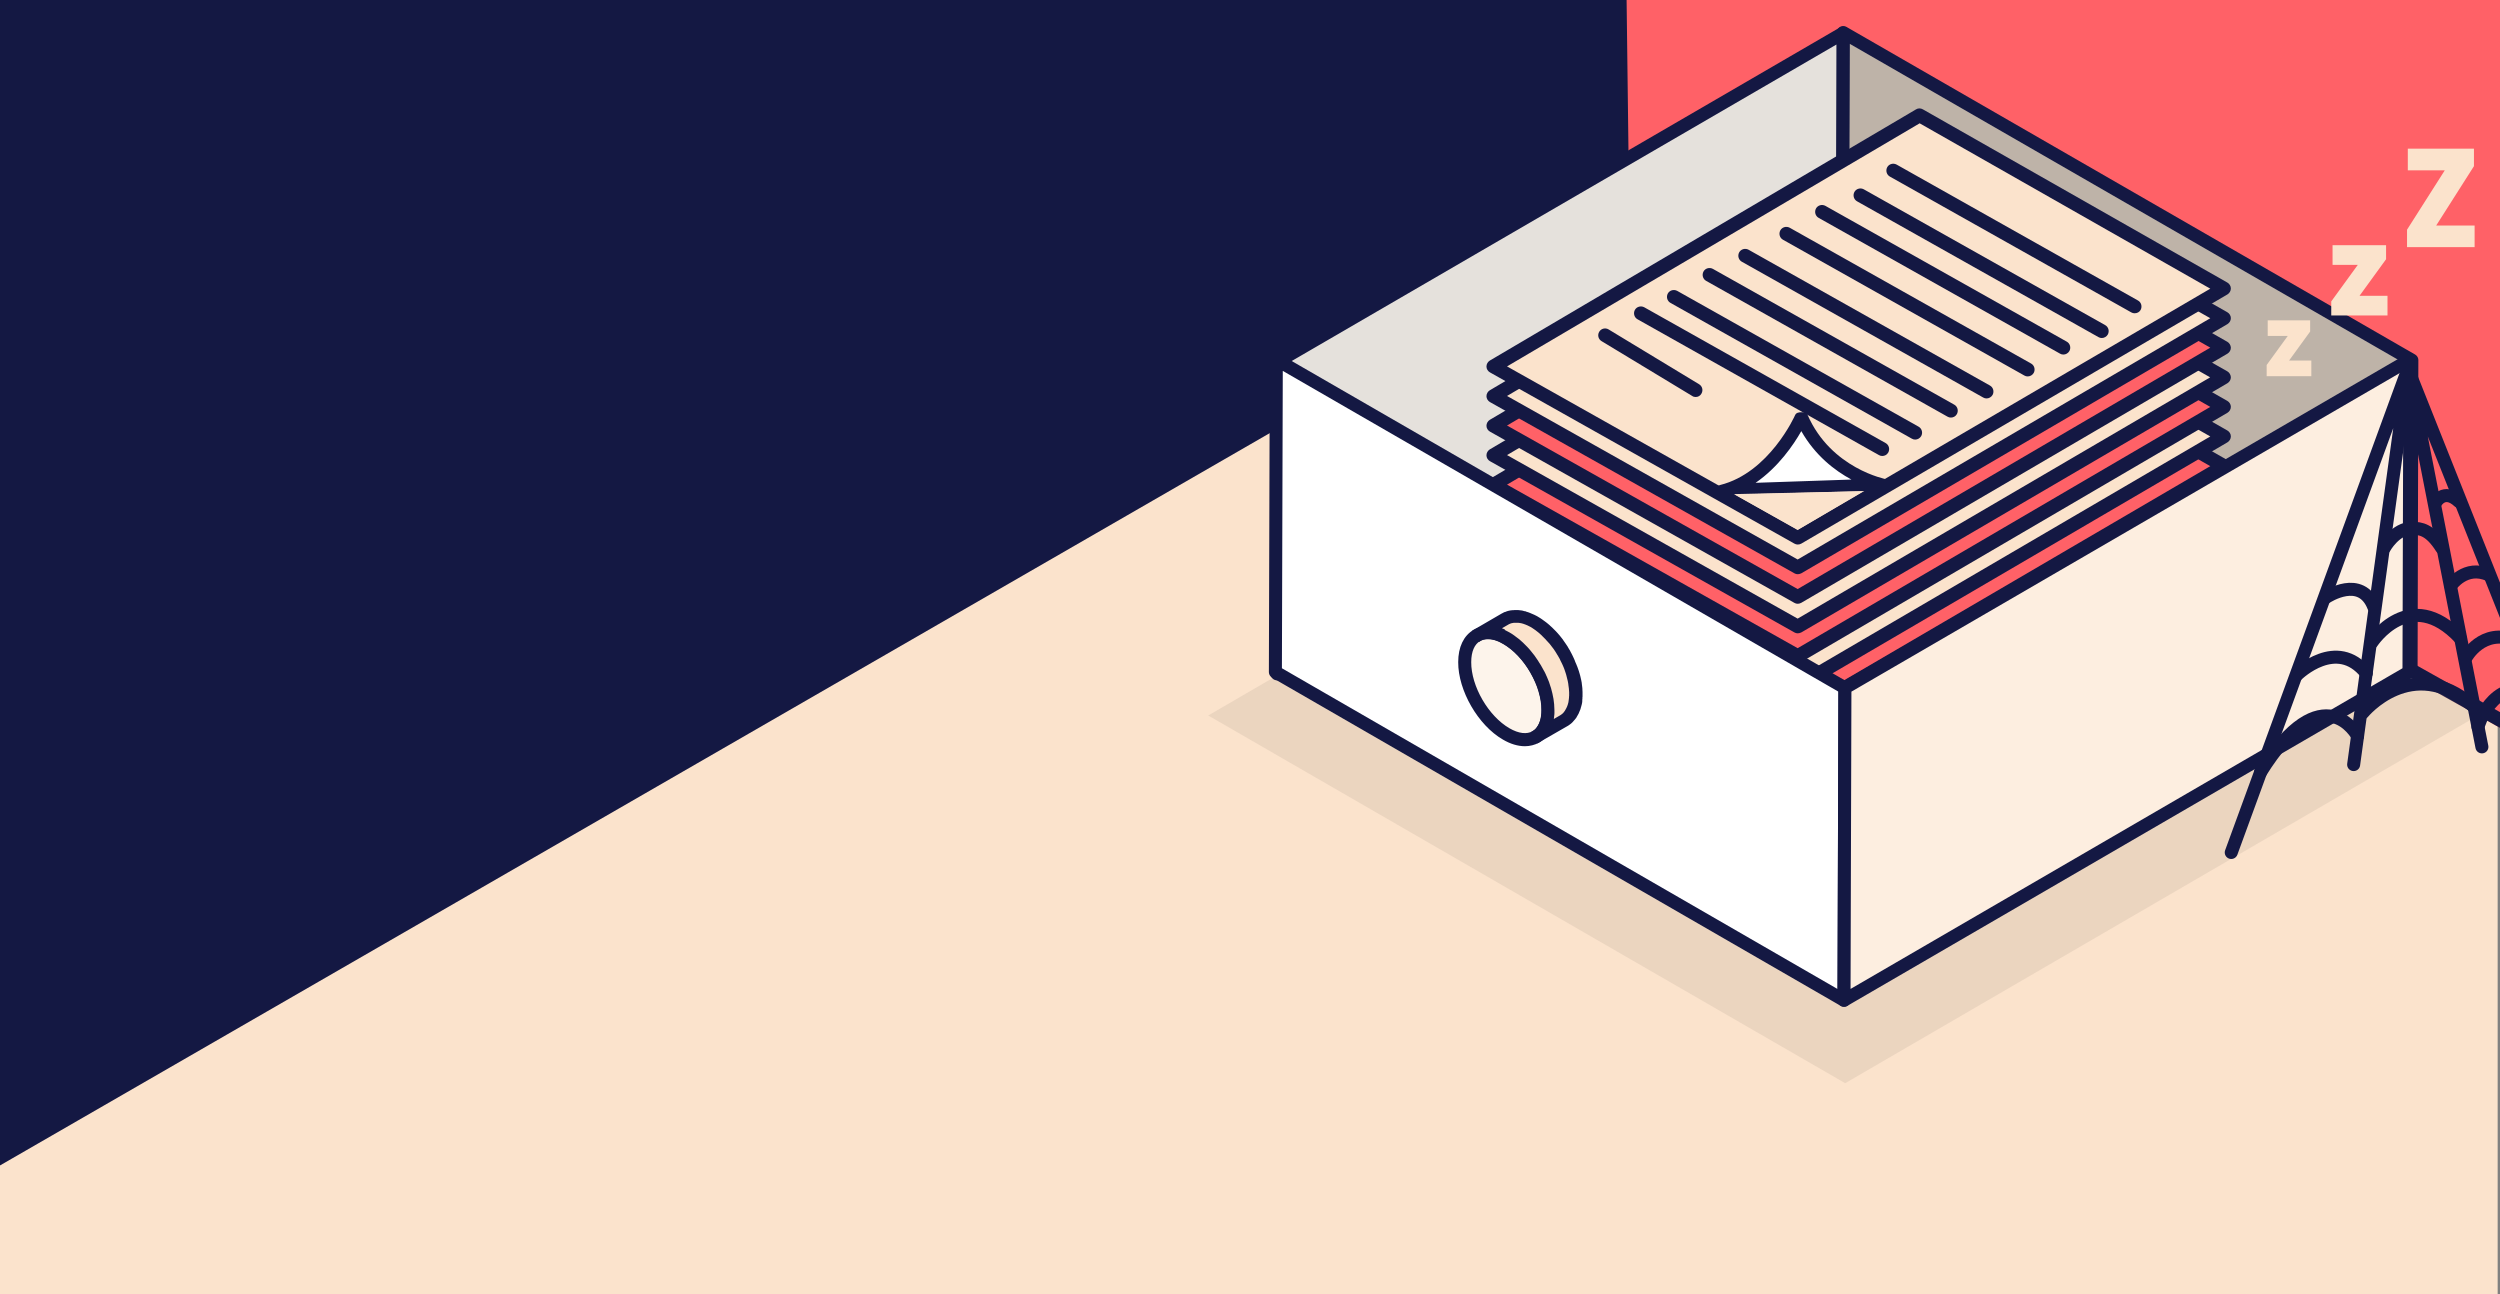 <?xml version="1.0" encoding="utf-8"?>
<!-- Generator: Adobe Illustrator 22.0.1, SVG Export Plug-In . SVG Version: 6.00 Build 0)  -->
<svg version="1.0" id="Ebene_1" xmlns="http://www.w3.org/2000/svg" xmlns:xlink="http://www.w3.org/1999/xlink" x="0px" y="0px"
	 viewBox="0 0 1920 994" enable-background="new 0 0 1920 994" xml:space="preserve">
<rect x="0" y="0" width="1920" height="994" fill="#808080" stroke="none"/>
<rect x="-3.7" y="-1" fill="#FBE3CC" width="1921.9" height="997"/>
<polygon fill="#141843" points="1253,172.4 -7,899.1 -7.6,-5 1260.5,-2.3 "/>
<polygon fill="#FF6167" points="1249.2,-2.3 1251.5,183 1924.2,561.3 1922.6,-1.7 "/>
<rect x="1159.9" y="43.5" fill="none" width="699.7" height="833.3"/>
<g>
	<path fill="#141843" d="M2093.7,655.6c-0.9,0-1.8-0.2-2.6-0.7l-843.6-472.8c-2.5-1.4-3.4-4.6-2-7.2c1.4-2.5,4.6-3.4,7.2-2
		l843.6,472.8c2.5,1.4,3.4,4.6,2,7.2C2097.4,654.6,2095.6,655.6,2093.7,655.6z"/>
</g>
<g opacity="0.25">
	<polygon fill="#BCAA99" points="1903.1,549.5 1417.1,831.9 927.9,549.5 1413.9,267 	"/>
</g>
<g>
	
		<polygon fill="#BEB3A8" stroke="#141843" stroke-width="10" stroke-linecap="round" stroke-linejoin="round" stroke-miterlimit="10" points="
		1852.3,276.6 1851.7,516 1414.9,264.4 1415.6,25 	"/>
</g>
<g>
	
		<polygon fill="#E5E1DC" stroke="#141843" stroke-width="10" stroke-linecap="round" stroke-linejoin="round" stroke-miterlimit="10" points="
		1415.4,25.5 1414.7,265.4 980.8,517.5 981.5,277.6 	"/>
</g>
<g>
	<g>
		<polygon fill="#FBE3CC" points="1474.2,338.5 1708,471.4 1380.7,662.9 1146.9,531.3 		"/>
		<path fill="#141843" d="M1380.7,668.1c-0.9,0-1.8-0.2-2.6-0.7l-233.8-131.5c-1.6-0.9-2.7-2.6-2.7-4.5c0-1.9,1-3.6,2.6-4.6
			l327.3-192.9c1.6-1,3.6-1,5.3,0l233.8,133c1.6,0.9,2.7,2.7,2.7,4.5c0,1.9-1,3.6-2.6,4.6l-327.3,191.4
			C1382.5,667.9,1381.6,668.1,1380.7,668.1z M1157.4,531.2l223.2,125.6l316.9-185.3l-223.2-127L1157.4,531.2z"/>
	</g>
	<g>
		<polygon fill="#FF6167" points="1474.2,315.7 1708,448.7 1380.7,640.1 1146.9,508.6 		"/>
		<path fill="#141843" d="M1380.7,645.4c-0.9,0-1.8-0.2-2.6-0.7l-233.8-131.5c-1.6-0.9-2.7-2.6-2.7-4.5c0-1.9,1-3.6,2.6-4.6
			l327.3-192.9c1.6-1,3.6-1,5.3,0l233.8,133c1.6,0.9,2.6,2.7,2.7,4.5c0,1.9-1,3.6-2.6,4.6l-327.3,191.4
			C1382.5,645.2,1381.6,645.4,1380.7,645.4z M1157.4,508.5l223.2,125.6l316.8-185.3l-223.2-127L1157.4,508.5z"/>
	</g>
	<g>
		<polygon fill="#FBE3CC" points="1474.2,293 1708,426 1380.7,617.4 1146.9,485.9 		"/>
		<path fill="#141843" d="M1380.7,622.7c-0.9,0-1.8-0.2-2.6-0.7l-233.8-131.5c-1.6-0.9-2.7-2.7-2.7-4.5c0-1.9,1-3.6,2.6-4.6
			l327.3-192.9c1.6-1,3.6-1,5.3,0l233.8,133c1.6,0.9,2.7,2.7,2.7,4.5c0,1.9-1,3.6-2.6,4.6L1383.3,622
			C1382.5,622.4,1381.6,622.7,1380.7,622.7z M1157.4,485.8l223.2,125.6l316.9-185.3l-223.2-127L1157.4,485.8z"/>
	</g>
	<g>
		<polygon fill="#FF6167" points="1474.2,270.3 1708,403.3 1380.7,594.7 1146.9,463.2 		"/>
		<path fill="#141843" d="M1380.7,600c-0.9,0-1.8-0.2-2.6-0.7l-233.8-131.5c-1.6-0.9-2.7-2.6-2.7-4.5c0-1.9,1-3.6,2.6-4.6
			l327.3-192.9c1.6-1,3.6-1,5.3,0l233.8,133c1.6,0.9,2.7,2.7,2.7,4.5c0,1.9-1,3.6-2.6,4.6l-327.3,191.4
			C1382.5,599.7,1381.6,600,1380.7,600z M1157.4,463.1l223.2,125.6l316.9-185.3l-223.2-127L1157.4,463.1z"/>
	</g>
	<g>
		<polygon fill="#FBE3CC" points="1474.2,247.6 1708,380.6 1380.7,572 1146.9,440.5 		"/>
		<path fill="#141843" d="M1380.7,577.3c-0.9,0-1.8-0.2-2.6-0.7l-233.8-131.5c-1.6-0.9-2.7-2.6-2.7-4.5c0-1.9,1-3.6,2.6-4.6
			l327.3-192.9c1.6-1,3.6-1,5.3,0l233.8,133c1.6,0.9,2.7,2.7,2.7,4.5c0,1.9-1,3.6-2.6,4.6l-327.3,191.4
			C1382.5,577,1381.6,577.3,1380.7,577.3z M1157.4,440.4l223.2,125.6l316.9-185.3l-223.2-127L1157.4,440.4z"/>
	</g>
	<g>
		<polygon fill="#FF6167" points="1474.2,224.9 1708,357.9 1380.7,549.3 1146.9,417.8 		"/>
		<path fill="#141843" d="M1380.7,554.5c-0.9,0-1.8-0.2-2.6-0.7l-233.8-131.5c-1.6-0.9-2.7-2.6-2.7-4.5c0-1.9,1-3.6,2.6-4.6
			l327.3-192.9c1.6-1,3.6-1,5.3,0l233.8,133c1.6,0.9,2.7,2.7,2.7,4.5c0,1.9-1,3.6-2.6,4.6l-327.3,191.4
			C1382.5,554.3,1381.6,554.5,1380.7,554.5z M1157.4,417.7l223.2,125.6l316.9-185.3l-223.2-127L1157.4,417.7z"/>
	</g>
	<g>
		<polygon fill="#FBE3CC" points="1474.2,202.2 1708,335.1 1380.7,526.6 1146.9,395 		"/>
		<path fill="#141843" d="M1380.7,531.8c-0.9,0-1.8-0.2-2.6-0.7l-233.8-131.5c-1.6-0.9-2.7-2.7-2.7-4.5c0-1.9,1-3.6,2.6-4.6
			l327.3-192.9c1.6-1,3.6-1,5.3,0l233.8,133c1.6,0.9,2.7,2.7,2.7,4.5c0,1.9-1,3.6-2.6,4.6l-327.3,191.4
			C1382.5,531.6,1381.6,531.8,1380.7,531.8z M1157.4,394.9l223.2,125.6l316.9-185.3l-223.2-127L1157.4,394.9z"/>
	</g>
	<g>
		<polygon fill="#FF6167" points="1474.2,179.4 1708,312.4 1380.7,503.8 1146.9,372.3 		"/>
		<path fill="#141843" d="M1380.7,509.1c-0.9,0-1.8-0.2-2.6-0.7l-233.8-131.5c-1.6-0.9-2.7-2.6-2.7-4.5c0-1.9,1-3.6,2.6-4.6
			l327.3-192.9c1.6-1,3.6-1,5.3,0l233.8,133c1.6,0.9,2.7,2.7,2.7,4.5c0,1.9-1,3.6-2.6,4.6l-327.3,191.4
			C1382.5,508.9,1381.6,509.1,1380.7,509.1z M1157.4,372.2l223.2,125.6l316.9-185.3l-223.2-127L1157.4,372.2z"/>
	</g>
	<g>
		<polygon fill="#FBE3CC" points="1474.2,156.7 1708,289.7 1380.7,481.1 1146.9,349.6 		"/>
		<path fill="#141843" d="M1380.7,486.4c-0.9,0-1.8-0.2-2.6-0.7l-233.8-131.5c-1.6-0.9-2.7-2.6-2.7-4.5c0-1.9,1-3.6,2.6-4.6
			l327.3-192.9c1.6-1,3.6-1,5.3,0l233.8,133c1.6,0.9,2.6,2.7,2.7,4.5c0,1.9-1,3.6-2.6,4.6l-327.3,191.4
			C1382.5,486.1,1381.6,486.4,1380.7,486.4z M1157.4,349.5l223.2,125.6l316.8-185.3l-223.2-127L1157.4,349.5z"/>
	</g>
	<g>
		<polygon fill="#FF6167" points="1474.2,134 1708,267 1380.7,458.4 1146.9,326.9 		"/>
		<path fill="#141843" d="M1380.7,463.7c-0.9,0-1.8-0.2-2.6-0.7l-233.8-131.5c-1.6-0.9-2.7-2.6-2.7-4.5c0-1.9,1-3.6,2.6-4.6
			l327.3-192.9c1.6-1,3.6-1,5.3,0l233.8,133c1.6,0.9,2.6,2.7,2.7,4.5c0,1.9-1,3.6-2.6,4.6L1383.3,463
			C1382.5,463.4,1381.6,463.7,1380.7,463.7z M1157.4,326.8l223.2,125.6L1697.5,267l-223.2-127L1157.4,326.8z"/>
	</g>
	<g>
		<polygon fill="#FBE3CC" points="1474.2,111.3 1708,244.3 1380.7,435.7 1146.9,304.2 		"/>
		<path fill="#141843" d="M1380.7,441c-0.9,0-1.8-0.2-2.6-0.7l-233.8-131.5c-1.6-0.9-2.7-2.7-2.7-4.5c0-1.9,1-3.6,2.6-4.6
			l327.3-192.9c1.6-1,3.6-1,5.3,0l233.8,133c1.6,0.9,2.7,2.7,2.7,4.5c0,1.9-1,3.6-2.6,4.6l-327.3,191.4
			C1382.5,440.7,1381.6,441,1380.7,441z M1157.4,304.1l223.2,125.6l316.9-185.3l-223.2-127L1157.4,304.1z"/>
	</g>
	<g>
		<polygon fill="#FBE3CC" points="1474.2,88.6 1708,221.6 1380.7,413 1146.9,281.5 		"/>
		<path fill="#141843" d="M1380.7,418.2c-0.9,0-1.8-0.2-2.6-0.7L1144.3,286c-1.6-0.9-2.7-2.6-2.7-4.5c0-1.9,1-3.6,2.6-4.6L1471.5,84
			c1.6-1,3.6-1,5.3,0l233.8,133c1.6,0.9,2.7,2.7,2.7,4.5c0,1.9-1,3.6-2.6,4.6l-327.3,191.4C1382.5,418,1381.6,418.2,1380.7,418.2z
			 M1157.4,281.4l223.2,125.6l316.9-185.3l-223.2-127L1157.4,281.4z"/>
	</g>
	<g>
		<path fill="#FFFFFF" d="M1322.3,377l125.6-4.3c0,0-45-8.6-64.4-53.1C1383.4,319.5,1363,366.8,1322.3,377z"/>
		<path fill="#141843" d="M1322.3,384.8c-2.6,0-4.8-3.2-5.2-5.8c-0.4-2.7,1.3-5.8,3.9-6.5c37.8-9.4,57.4-53.1,57.6-53.6
			c0.8-1.9,2.7-2.3,4.8-2.3c0,0,0,0,0,0c2.1,0,4,0.1,4.8,2c18.1,41.4,60.2,49.4,60.6,49.5c2.6,0.5,4.5,2.6,4.3,5.3
			c-0.2,2.7-2.4,3.3-5.1,3.4l-125.6,2.9C1322.4,384.8,1322.3,384.8,1322.3,384.8z M1383.4,331.1c-6,10.6-17.7,27.7-35.1,39.7
			l73.6-2.5C1409.1,361.4,1394.1,349.9,1383.4,331.1z"/>
	</g>
	<g>
		<g>
			<path fill="#141843" d="M1639.4,240.6c-0.9,0-1.8-0.2-2.6-0.7l-185.4-104.3c-2.5-1.4-3.4-4.6-2-7.2c1.4-2.5,4.6-3.4,7.2-2
				L1642,230.8c2.5,1.4,3.4,4.6,2,7.2C1643.1,239.7,1641.3,240.6,1639.4,240.6z"/>
		</g>
		<g>
			<path fill="#141843" d="M1614.2,259.6c-0.9,0-1.8-0.2-2.6-0.7l-185.4-104.3c-2.5-1.4-3.4-4.6-2-7.2c1.4-2.5,4.6-3.4,7.2-2
				l185.4,104.3c2.5,1.4,3.4,4.6,2,7.2C1617.8,258.6,1616,259.6,1614.2,259.6z"/>
		</g>
		<g>
			<path fill="#141843" d="M1584.7,272.3c-0.9,0-1.8-0.2-2.6-0.7l-185.4-104.3c-2.5-1.4-3.4-4.6-2-7.2c1.4-2.5,4.6-3.4,7.2-2
				l185.4,104.3c2.5,1.4,3.4,4.6,2,7.2C1588.3,271.3,1586.5,272.3,1584.7,272.3z"/>
		</g>
		<g>
			<path fill="#141843" d="M1557.3,289.1c-0.9,0-1.8-0.2-2.6-0.7l-185.4-104.3c-2.5-1.4-3.4-4.6-2-7.2c1.4-2.5,4.6-3.4,7.2-2
				l185.4,104.3c2.5,1.4,3.4,4.6,2,7.2C1560.9,288.1,1559.1,289.1,1557.3,289.1z"/>
		</g>
		<g>
			<path fill="#141843" d="M1525.7,306c-0.9,0-1.8-0.2-2.6-0.7L1337.7,201c-2.5-1.4-3.4-4.6-2-7.2c1.4-2.5,4.6-3.4,7.2-2
				l185.4,104.3c2.5,1.4,3.4,4.6,2,7.2C1529.3,305,1527.5,306,1525.7,306z"/>
		</g>
		<g>
			<path fill="#141843" d="M1498.3,320.7c-0.9,0-1.8-0.2-2.6-0.7l-185.4-104.3c-2.5-1.4-3.4-4.6-2-7.2c1.4-2.5,4.6-3.4,7.2-2
				l185.4,104.3c2.5,1.4,3.4,4.6,2,7.2C1501.9,319.8,1500.1,320.7,1498.3,320.7z"/>
		</g>
		<g>
			<path fill="#141843" d="M1470.9,337.6c-0.9,0-1.8-0.2-2.6-0.7l-185.4-104.3c-2.5-1.4-3.4-4.6-2-7.2c1.4-2.5,4.6-3.4,7.2-2
				l185.4,104.3c2.5,1.4,3.4,4.6,2,7.2C1474.5,336.6,1472.7,337.6,1470.9,337.6z"/>
		</g>
		<g>
			<path fill="#141843" d="M1445.6,350.2c-0.9,0-1.8-0.2-2.6-0.7l-185.4-104.3c-2.5-1.4-3.4-4.6-2-7.2c1.4-2.5,4.6-3.4,7.2-2
				l185.4,104.3c2.5,1.4,3.4,4.6,2,7.2C1449.2,349.3,1447.4,350.2,1445.6,350.2z"/>
		</g>
		<g>
			<path fill="#141843" d="M1302.3,304.9c-0.9,0-1.9-0.2-2.7-0.8L1230,262c-2.5-1.5-3.3-4.7-1.8-7.2c1.5-2.5,4.7-3.3,7.2-1.8
				l69.5,42.1c2.5,1.5,3.3,4.7,1.8,7.2C1305.8,304,1304.1,304.9,1302.3,304.9z"/>
		</g>
	</g>
	<polygon fill="#FBE3CC" points="1332.3,379.8 1431.1,377.2 1380.6,406.9 	"/>
</g>
<g>
	
		<polygon fill="#FFFFFF" stroke="#141843" stroke-width="10" stroke-linecap="round" stroke-linejoin="round" stroke-miterlimit="10" points="
		1416.9,528.3 1416.2,768.2 979.5,516.1 980.2,276.2 	"/>
</g>
<g>
	
		<polygon fill="#FDEEE0" stroke="#141843" stroke-width="10" stroke-linecap="round" stroke-linejoin="round" stroke-miterlimit="10" points="
		1850.8,276.2 1850.1,516.1 1416.2,768.2 1416.9,528.3 	"/>
</g>
<g>
	<g enable-background="new    ">
		<g>
			<g>
				<path fill="#FDF4EB" stroke="#141843" stroke-width="3" stroke-miterlimit="10" d="M1156.9,490.2c17.6,10.2,31.9,34.9,31.8,55.2
					s-14.4,28.5-32.1,18.3c-17.6-10.2-31.9-34.9-31.9-55.2C1124.9,488.2,1139.3,480,1156.9,490.2z"/>
				<path fill="#141843" stroke="#141843" stroke-width="3" stroke-miterlimit="10" d="M1171.1,571.6c-5,0-10.5-1.6-16.1-4.9
					c-18.6-10.7-33.7-36.9-33.6-58.2c0-11.1,4-19.4,11.1-23.5c7.2-4.1,16.5-3.3,26.2,2.3c18.6,10.7,33.7,36.8,33.6,58.2
					c0,11.1-4,19.4-11.1,23.6C1178.1,570.7,1174.7,571.6,1171.1,571.6z M1142.6,489.3c-2.4,0-4.7,0.6-6.6,1.7
					c-4.9,2.8-7.6,9-7.6,17.5c-0.1,19.1,13.5,42.5,30.1,52.1c7.4,4.3,14.2,5.1,19.2,2.3c4.9-2.8,7.6-9,7.6-17.5
					c0.1-19.1-13.4-42.5-30.1-52.1C1150.7,490.6,1146.4,489.3,1142.6,489.3z"/>
			</g>
		</g>
		<g>
			<path fill="#FBE3CC" stroke="#141843" stroke-width="3" stroke-miterlimit="10" d="M1179.5,565.9l21.2-12.3
				c0.5-0.3,0.9-0.6,1.4-0.9c0.1-0.1,0.2-0.2,0.3-0.2c0.4-0.3,0.9-0.7,1.3-1.1c0,0,0.1-0.1,0.1-0.1c0.4-0.4,0.7-0.8,1.1-1.2
				c0.1-0.1,0.2-0.2,0.3-0.3c0.4-0.5,0.7-0.9,1-1.4c0,0,0,0,0,0c0,0,0-0.1,0.1-0.1c0.4-0.6,0.8-1.3,1.1-2c0,0,0-0.1,0.1-0.1
				c0,0,0,0,0-0.1c0.2-0.5,0.5-1.1,0.7-1.6c0,0,0-0.1,0.1-0.1c0-0.1,0.1-0.3,0.1-0.4c0.1-0.3,0.2-0.7,0.3-1c0-0.1,0.1-0.2,0.1-0.3
				c0-0.1,0.1-0.3,0.1-0.4c0.1-0.3,0.2-0.6,0.2-0.9c0-0.1,0.1-0.2,0.1-0.4c0-0.1,0.1-0.3,0.1-0.4c0.1-0.3,0.1-0.5,0.2-0.8
				c0-0.1,0.1-0.3,0.1-0.4c0-0.2,0-0.3,0.1-0.5c0-0.2,0.1-0.5,0.1-0.7c0-0.1,0-0.2,0.1-0.4c0-0.2,0-0.4,0.1-0.6c0-0.2,0-0.4,0.1-0.7
				c0-0.1,0-0.2,0-0.3c0-0.3,0-0.6,0.1-0.9c0-0.2,0-0.3,0-0.5c0,0,0-0.1,0-0.1c0-0.5,0-1,0-1.5c0,0,0-0.1,0-0.1c0-0.5,0-1,0-1.4
				c0-0.5,0-1-0.1-1.5c0-0.2,0-0.5-0.1-0.7c0-0.1,0-0.2,0-0.3c0-0.2,0-0.4,0-0.5c0-0.5-0.1-1-0.2-1.6c-0.1-0.5-0.1-1.1-0.2-1.6
				c0,0,0,0,0,0c0,0,0,0,0-0.1c-0.1-0.5-0.2-1-0.3-1.5c-0.1-0.6-0.2-1.1-0.3-1.7c0-0.2-0.1-0.4-0.1-0.6c0-0.1-0.1-0.2-0.1-0.3
				c-0.1-0.2-0.1-0.5-0.2-0.7c-0.1-0.6-0.3-1.1-0.4-1.7c-0.1-0.4-0.2-0.8-0.4-1.2c0-0.1,0-0.2-0.1-0.2c0-0.1,0-0.1-0.1-0.2
				c-0.2-0.6-0.3-1.1-0.5-1.7c-0.2-0.5-0.4-1.1-0.6-1.6c0-0.1-0.1-0.2-0.1-0.3c0-0.1-0.1-0.2-0.1-0.2c-0.1-0.3-0.3-0.7-0.4-1
				c-0.2-0.5-0.4-1-0.6-1.6c-0.2-0.4-0.3-0.7-0.5-1.1c0-0.1-0.1-0.1-0.1-0.2c0-0.1-0.1-0.1-0.1-0.2c-0.2-0.5-0.5-1-0.7-1.5
				c-0.3-0.6-0.5-1.1-0.8-1.7c0-0.1-0.1-0.2-0.1-0.3c-0.1-0.1-0.1-0.2-0.2-0.3c-0.2-0.4-0.5-0.9-0.7-1.3c-0.3-0.6-0.6-1.1-0.9-1.6
				c-0.2-0.3-0.3-0.6-0.5-0.8c-0.1-0.1-0.1-0.2-0.2-0.3c-0.3-0.5-0.6-0.9-0.9-1.4c-0.4-0.7-0.8-1.4-1.3-2c-0.1-0.1-0.1-0.2-0.2-0.3
				c-0.7-1-1.3-1.9-2-2.9c0,0,0,0,0,0c0,0,0,0,0,0c-0.5-0.6-0.9-1.3-1.4-1.9c-0.4-0.5-0.8-1-1.2-1.5c0,0,0,0,0,0c0,0,0,0,0,0
				c-0.4-0.5-0.8-1-1.2-1.4c-0.4-0.5-0.8-0.9-1.2-1.4c-0.1-0.1-0.1-0.1-0.2-0.2c-0.1-0.1-0.1-0.2-0.2-0.2c-0.3-0.3-0.6-0.6-0.9-0.9
				c-0.4-0.5-0.9-0.9-1.3-1.3c-0.1-0.1-0.3-0.3-0.4-0.4c-0.1-0.1-0.2-0.2-0.3-0.3c-0.2-0.2-0.4-0.4-0.7-0.6
				c-0.5-0.4-0.9-0.8-1.4-1.2c-0.2-0.2-0.4-0.3-0.6-0.5c-0.1-0.1-0.2-0.2-0.3-0.3c-0.2-0.1-0.3-0.3-0.5-0.4
				c-0.5-0.4-0.9-0.7-1.4-1.1c-0.3-0.3-0.7-0.5-1-0.7c-0.1,0-0.1-0.1-0.2-0.1c-0.1,0-0.1-0.1-0.2-0.1c-0.4-0.3-0.9-0.6-1.4-0.9
				c-0.4-0.3-0.9-0.6-1.4-0.8c-0.1-0.1-0.2-0.1-0.3-0.2c-0.3-0.2-0.7-0.4-1-0.6c-0.1-0.1-0.3-0.1-0.4-0.2c-0.2-0.1-0.3-0.2-0.5-0.3
				c-0.1-0.1-0.3-0.1-0.4-0.2c-0.2-0.1-0.4-0.2-0.6-0.3c-0.2-0.1-0.3-0.1-0.5-0.2c-0.1,0-0.1-0.1-0.2-0.1c-0.4-0.2-0.9-0.4-1.3-0.5
				c0,0,0,0,0,0c-0.4-0.2-0.9-0.3-1.3-0.5c-0.1,0-0.1,0-0.2-0.1c-0.2-0.1-0.3-0.1-0.5-0.1c-0.2-0.1-0.4-0.1-0.7-0.2
				c-0.1,0-0.2-0.1-0.3-0.1c-0.2-0.1-0.4-0.1-0.6-0.2c-0.1,0-0.3-0.1-0.4-0.1c-0.2,0-0.3-0.1-0.4-0.1c-0.2,0-0.4-0.1-0.6-0.1
				c-0.1,0-0.2,0-0.3-0.1c-0.2,0-0.3-0.1-0.5-0.1c-0.2,0-0.4-0.1-0.6-0.1c-0.1,0-0.2,0-0.2,0c-0.2,0-0.4,0-0.5-0.1
				c-0.2,0-0.5-0.1-0.7-0.1c-0.1,0-0.1,0-0.2,0c-0.2,0-0.3,0-0.5,0c-0.3,0-0.5,0-0.8,0c-0.1,0-0.2,0-0.2,0c-0.1,0-0.2,0-0.3,0
				c-0.3,0-0.7,0-1,0c-0.1,0-0.2,0-0.3,0c-0.1,0-0.1,0-0.2,0c-0.5,0.1-1,0.1-1.5,0.2c0,0-0.1,0-0.1,0c0,0,0,0,0,0
				c-0.7,0.1-1.4,0.3-2,0.6c-0.1,0-0.1,0-0.2,0.1c0,0-0.1,0-0.1,0.1c-0.3,0.1-0.6,0.2-0.8,0.3c-0.1,0.1-0.3,0.1-0.4,0.2
				c-0.4,0.2-0.8,0.4-1.2,0.6c0,0,0,0,0,0l-21.2,12.3c0.4-0.2,0.8-0.4,1.2-0.6c0.1-0.1,0.3-0.1,0.4-0.2c0.3-0.1,0.6-0.2,0.8-0.3
				c0.1,0,0.2-0.1,0.3-0.1c0.7-0.2,1.3-0.4,2-0.6c0,0,0.1,0,0.1,0c0.5-0.1,1-0.2,1.5-0.2c0.2,0,0.3,0,0.5,0c0.3,0,0.7,0,1,0
				c0.2,0,0.4,0,0.6,0c0.3,0,0.5,0,0.8,0c0.2,0,0.4,0,0.7,0c0.2,0,0.5,0,0.7,0.1c0.3,0,0.5,0.1,0.8,0.1c0.2,0,0.4,0.1,0.7,0.1
				c0.3,0,0.5,0.1,0.8,0.2c0.2,0,0.4,0.1,0.6,0.1c0.3,0.1,0.6,0.1,0.9,0.2c0.2,0,0.4,0.1,0.6,0.2c0.3,0.1,0.7,0.2,1,0.3
				c0.2,0.1,0.3,0.1,0.5,0.2c0.5,0.2,1,0.3,1.4,0.5c0,0,0,0,0,0s0,0,0,0c0.5,0.2,1,0.4,1.5,0.6c0.2,0.1,0.3,0.1,0.5,0.2
				c0.3,0.2,0.7,0.3,1,0.5c0.2,0.1,0.3,0.2,0.5,0.3c0.5,0.2,0.9,0.5,1.4,0.8c1.1,0.6,2.1,1.3,3.2,2c0.1,0,0.1,0.1,0.2,0.1
				c1,0.7,1.9,1.4,2.9,2.2c0.1,0.1,0.2,0.2,0.3,0.3c0.9,0.8,1.8,1.5,2.7,2.4c0.1,0.1,0.2,0.2,0.3,0.3c0.9,0.8,1.8,1.7,2.6,2.6
				c0.1,0.1,0.1,0.2,0.2,0.2c0.9,1,1.8,2,2.7,3.1c0,0,0,0,0,0c1.7,2.1,3.3,4.3,4.8,6.5c0.4,0.7,0.9,1.4,1.3,2
				c0.4,0.6,0.7,1.1,1.1,1.7c0.2,0.3,0.3,0.6,0.5,0.8c0.6,1,1.1,2,1.6,3c0.1,0.1,0.1,0.2,0.2,0.3c0.6,1.2,1.2,2.5,1.7,3.7
				c0,0.1,0.1,0.1,0.1,0.2c0.5,1.2,1,2.4,1.5,3.7c0,0.1,0.1,0.2,0.1,0.2c0.5,1.3,0.9,2.5,1.3,3.8c0,0.1,0,0.2,0.1,0.2
				c0.4,1.2,0.7,2.4,1,3.7c0,0.1,0.1,0.2,0.1,0.3c0.3,1.3,0.5,2.5,0.7,3.8c0,0,0,0,0,0.1c0.2,1.3,0.3,2.5,0.5,3.8c0,0.1,0,0.2,0,0.3
				c0.1,1.2,0.2,2.5,0.1,3.7c0,0.6,0,1.2,0,1.8c0,0.2,0,0.3,0,0.5c0,0.4,0,0.8-0.1,1.2c0,0.2,0,0.4-0.1,0.7c0,0.3-0.1,0.6-0.1,1
				c0,0.2-0.1,0.5-0.1,0.7c0,0.3-0.1,0.6-0.1,0.9c0,0.3-0.1,0.5-0.2,0.8c-0.1,0.3-0.1,0.5-0.2,0.8c-0.1,0.3-0.1,0.6-0.2,0.9
				c-0.1,0.2-0.1,0.4-0.2,0.7c-0.1,0.3-0.2,0.7-0.3,1c-0.1,0.2-0.1,0.4-0.2,0.5c-0.2,0.6-0.4,1.1-0.7,1.6c0,0.1-0.1,0.1-0.1,0.2
				c-0.3,0.7-0.7,1.3-1.1,2c0,0-0.1,0.1-0.1,0.1c-0.3,0.5-0.7,1-1,1.4c-0.1,0.1-0.2,0.2-0.3,0.3c-0.4,0.4-0.7,0.8-1.1,1.2
				c0,0-0.1,0.1-0.1,0.1c-0.4,0.4-0.8,0.8-1.3,1.1c-0.1,0.1-0.2,0.2-0.3,0.2C1180.4,565.3,1179.9,565.6,1179.5,565.9"/>
			<path fill="#141843" stroke="#141843" stroke-width="3" stroke-miterlimit="10" d="M1181.2,568.9l-3.5-6.1l0,0
				c0.3-0.2,0.7-0.4,1.1-0.7l0.3-0.2c0.4-0.3,0.7-0.6,1-0.8c0,0,0.1-0.1,0.1-0.1c0.2-0.2,0.5-0.6,0.8-0.9l0.2-0.3
				c0.3-0.4,0.6-0.8,0.8-1.2l0.1-0.1c0.3-0.5,0.6-1,0.9-1.6l0.1-0.2c0.2-0.4,0.4-0.8,0.6-1.3l0.2-0.5c0.1-0.3,0.2-0.6,0.3-0.9
				c0.1-0.2,0.1-0.4,0.2-0.6c0.1-0.3,0.1-0.5,0.2-0.8c0.1-0.2,0.1-0.4,0.2-0.7c0-0.2,0.1-0.4,0.1-0.7c0-0.3,0.1-0.5,0.1-0.8
				c0-0.2,0.1-0.4,0.1-0.6c0-0.3,0.1-0.6,0.1-0.9l0.1-0.6c0-0.3,0.1-0.7,0.1-1l0-0.5c0-0.5,0-1.1,0-1.6c0-1.1,0-2.2-0.1-3.4l0-0.3
				c-0.1-1.2-0.2-2.4-0.4-3.5c-0.2-1.2-0.4-2.4-0.7-3.6l-0.1-0.3c-0.3-1.2-0.6-2.3-0.9-3.5l0-0.1c-0.4-1.3-0.8-2.5-1.2-3.7l-0.1-0.2
				c-0.4-1.2-0.9-2.4-1.4-3.5l-0.1-0.1c-0.5-1.2-1.1-2.4-1.7-3.6l-0.2-0.3c-0.4-0.8-0.9-1.7-1.5-2.8l-0.2-0.4
				c-0.1-0.1-0.2-0.3-0.2-0.4c-0.2-0.4-0.4-0.7-0.7-1.1l-0.6-1c-0.3-0.5-0.6-1.1-1-1.6c-1.5-2.2-3-4.3-4.6-6.2l-0.1-0.1
				c-0.8-1-1.7-1.9-2.6-2.9l-0.2-0.2c-0.8-0.9-1.7-1.7-2.5-2.5l-0.3-0.3c-0.8-0.8-1.7-1.5-2.5-2.2l-0.3-0.2c-0.9-0.7-1.8-1.4-2.7-2
				l-0.1-0.1c-1-0.7-2-1.4-3-1.9c-0.4-0.2-0.9-0.5-1.3-0.7l-0.5-0.3c-0.3-0.2-0.6-0.3-0.9-0.5l-0.4-0.2c-0.4-0.2-0.8-0.4-1.2-0.5
				l-0.2-0.1c-0.4-0.2-0.8-0.3-1.2-0.4l-0.4-0.1c-0.3-0.1-0.6-0.2-0.9-0.3c-0.2,0-0.3-0.1-0.5-0.1c-0.3-0.1-0.5-0.1-0.8-0.2
				c-0.2,0-0.3-0.1-0.5-0.1c-0.2,0-0.5-0.1-0.7-0.1l-0.1,0c-0.1,0-0.3,0-0.4-0.1c-0.2,0-0.4-0.1-0.6-0.1l-0.1,0c-0.2,0-0.3,0-0.5,0
				c-0.1,0-0.3,0-0.4,0l-0.2,0c-0.2,0-0.4,0-0.7,0c-0.1,0-0.2,0-0.4,0l-0.1,0c-0.3,0-0.6,0-0.8,0c-0.1,0-0.3,0-0.4,0
				c-0.4,0-0.8,0.1-1.2,0.2l-0.2,0c-0.5,0.1-1,0.2-1.5,0.4l-0.2,0.1c-0.3,0.1-0.5,0.2-0.7,0.3l-0.3,0.1c-0.3,0.1-0.6,0.3-0.9,0.5
				l-3.5-6.1l21.3-12.4c0.4-0.2,0.9-0.5,1.4-0.7c0.1-0.1,0.3-0.1,0.4-0.2l0.1,0c0.3-0.1,0.6-0.3,1-0.4c0.1,0,0.2-0.1,0.2-0.1
				l0.3-0.1c0.8-0.3,1.5-0.5,2.2-0.6l0.4-0.1c0.5-0.1,1-0.2,1.6-0.2c0.1,0,0.2,0,0.3,0c0.1,0,0.3,0,0.4,0c0.4,0,0.8,0,1.2-0.1
				c0.1,0,0.3,0,0.4,0c0.1,0,0.2,0,0.3,0c0.3,0,0.6,0,0.9,0l0.1,0c0.1,0,0.3,0,0.4,0c0.1,0,0.2,0,0.3,0c0.2,0,0.4,0,0.7,0.1l0.3,0
				c0.2,0,0.3,0,0.5,0.1c0.1,0,0.2,0,0.3,0c0.2,0,0.5,0.1,0.7,0.1l0.2,0c0.1,0,0.3,0,0.4,0.1c0.1,0,0.2,0,0.3,0.1
				c0.3,0.1,0.5,0.1,0.7,0.2l0.1,0c0.1,0,0.3,0.1,0.4,0.1c0.1,0,0.2,0.1,0.4,0.1l0.1,0c0.2,0.1,0.4,0.1,0.6,0.2
				c0.2,0,0.3,0.1,0.4,0.1c0.2,0,0.3,0.1,0.5,0.2l0.9,0.3c0.4,0.2,0.9,0.3,1.3,0.5l0.2,0.1c0.5,0.2,0.9,0.4,1.4,0.6l0.9,0.4
				c0.2,0.1,0.3,0.2,0.5,0.2l1.4,0.7c0.4,0.2,0.7,0.4,1.1,0.6l0.3,0.2c0.5,0.3,1,0.6,1.5,0.9c0.5,0.3,1,0.6,1.5,1l0.4,0.3
				c0.4,0.2,0.7,0.5,1.1,0.8c0.5,0.4,1,0.7,1.5,1.1l1,0.8c0.2,0.1,0.3,0.3,0.5,0.4c0.5,0.4,1,0.9,1.5,1.3c0.2,0.1,0.3,0.3,0.5,0.5
				l1,0.9c0.5,0.5,1,0.9,1.4,1.4c0.3,0.3,0.5,0.5,0.8,0.8l0.6,0.6c0.4,0.5,0.9,0.9,1.3,1.4c0.4,0.5,0.9,1,1.3,1.5l0.1,0.1
				c0.4,0.5,0.8,1,1.2,1.5c0.5,0.6,0.9,1.2,1.4,1.8l0.1,0.2c0.7,1,1.4,2,2.1,3c0.1,0.1,0.1,0.2,0.2,0.3c0.4,0.6,0.8,1.2,1.2,1.8
				l0.2,0.4c0.1,0.2,0.2,0.3,0.3,0.5c0.2,0.3,0.4,0.6,0.6,1c0,0.1,0.1,0.2,0.2,0.3c0.1,0.3,0.3,0.5,0.4,0.7l0.4,0.8
				c0.2,0.4,0.5,0.8,0.7,1.3c0.2,0.4,0.4,0.8,0.6,1.2l0.4,0.8c0.3,0.6,0.6,1.2,0.8,1.7c0.2,0.5,0.5,1.1,0.7,1.6l0.2,0.6
				c0.1,0.3,0.3,0.7,0.4,1c0.2,0.5,0.4,1.1,0.7,1.6c0.1,0.3,0.2,0.6,0.4,1l0.3,0.7c0.2,0.6,0.4,1.1,0.6,1.7c0.2,0.6,0.4,1.2,0.6,1.7
				l0.1,0.4c0.1,0.5,0.3,0.9,0.4,1.3c0.2,0.6,0.3,1.2,0.5,1.8l0.3,1.3c0,0.1,0.1,0.3,0.1,0.4c0.1,0.6,0.2,1.2,0.4,1.8
				c0.1,0.5,0.2,1.1,0.3,1.6c0,0,0,0.1,0,0.1c0.1,0.6,0.2,1.1,0.2,1.7c0.1,0.6,0.1,1.1,0.2,1.7l0.1,1.1c0,0.2,0,0.4,0,0.5
				c0,0.6,0.1,1.1,0.1,1.7c0,0.5,0,1,0,1.6v0.1c0,0.6,0,1.1,0,1.7l-0.1,0.9c0,0.3,0,0.5,0,0.8c0,0.1,0,0.2,0,0.3
				c0,0.2,0,0.4-0.1,0.6l0,0.4c0,0.2,0,0.3,0,0.5l0,0.3c0,0.3-0.1,0.6-0.1,0.8l0,0.2c0,0.1,0,0.3-0.1,0.4c0,0.1,0,0.2-0.1,0.3l0,0.1
				c-0.1,0.3-0.1,0.6-0.2,0.8l0,0.1c0,0.1,0,0.2-0.1,0.3c0,0.1-0.1,0.2-0.1,0.3c-0.1,0.4-0.2,0.7-0.3,1.1c0,0.2-0.1,0.3-0.1,0.4
				c0,0.1-0.1,0.2-0.1,0.3c-0.1,0.4-0.2,0.8-0.4,1.1c-0.1,0.2-0.1,0.3-0.2,0.5l-0.1,0.2c-0.2,0.6-0.5,1.2-0.7,1.7l-0.1,0.2
				c0,0.1-0.1,0.1-0.1,0.2c-0.4,0.7-0.8,1.4-1.2,2.1c0,0.1-0.1,0.2-0.1,0.2l-0.1,0.2c-0.4,0.5-0.7,1.1-1.2,1.6l-0.3,0.3
				c-0.5,0.6-0.9,1-1.3,1.5c-0.1,0.1-0.1,0.1-0.2,0.2c-0.4,0.4-0.9,0.9-1.5,1.3c-0.1,0.1-0.3,0.2-0.4,0.3c-0.6,0.5-1.2,0.8-1.7,1.1
				L1181.2,568.9C1181.2,568.9,1181.2,568.9,1181.2,568.9z M1153.5,484.6c0.5,0.2,1,0.4,1.5,0.6l0.5,0.2c0.4,0.2,0.8,0.4,1.1,0.6
				l0.6,0.3c0.5,0.3,1,0.5,1.5,0.8c1.1,0.6,2.3,1.4,3.4,2.2l0.1,0.1c1.1,0.8,2.1,1.5,3.2,2.4l0.3,0.2c1,0.8,2,1.7,2.9,2.6l0.3,0.3
				c1,0.9,1.9,1.8,2.8,2.8l0.2,0.2c1,1,1.9,2.1,2.8,3.2c1.8,2.1,3.5,4.4,5.1,6.9c0.4,0.6,0.7,1.2,1.1,1.8l0.6,0.9
				c0.3,0.4,0.5,0.9,0.8,1.3c0.1,0.2,0.2,0.4,0.3,0.6l0.2,0.3c0.7,1.2,1.2,2.2,1.7,3.1l0.2,0.3c0.7,1.3,1.3,2.6,1.8,3.9l0.1,0.1
				c0.6,1.3,1.1,2.6,1.6,3.9l0.1,0.3c0.5,1.3,0.9,2.7,1.3,4l0.1,0.2c0.4,1.3,0.7,2.6,1,3.9l0.1,0.4c0.3,1.4,0.6,2.7,0.8,4
				c0.2,1.4,0.4,2.7,0.5,4.1l0,0.3c0.1,1.4,0.2,2.7,0.2,4c0,0.6,0,1.3,0,1.9l0,0.5c0,0.4-0.1,0.8-0.1,1.3l-0.1,0.7
				c0,0.4-0.1,0.7-0.1,1.1c0,0.3-0.1,0.5-0.1,0.8c0,0.3-0.1,0.6-0.2,1c-0.1,0.3-0.1,0.6-0.2,0.8c-0.1,0.3-0.1,0.6-0.2,0.9
				c-0.1,0.3-0.1,0.5-0.2,0.8l7.8-4.5c0.3-0.2,0.7-0.4,1.1-0.7l0.2-0.2c0.4-0.3,0.7-0.6,1-0.8l0.1-0.1c0.3-0.3,0.6-0.6,0.9-1
				l0.2-0.3c0.3-0.4,0.6-0.7,0.8-1.1l0.1-0.2c0.3-0.5,0.6-1,0.9-1.6l0.1-0.2c0.2-0.4,0.4-0.9,0.6-1.3l0.2-0.5
				c0.1-0.3,0.2-0.6,0.3-0.9l0.2-0.6c0.1-0.3,0.1-0.5,0.2-0.8l0.2-0.7c0-0.2,0.1-0.4,0.1-0.7l0.1-0.8c0-0.2,0.1-0.4,0.1-0.6l0.2-1.7
				c0-0.2,0-0.4,0-0.6l0.1-0.9c0-0.4,0-0.9,0-1.4c0-0.5,0-1,0-1.4c0-0.5,0-0.9-0.1-1.4l-0.1-1.4c0-0.5-0.1-1-0.2-1.5
				c-0.1-0.5-0.1-1-0.2-1.5l0-0.1c-0.1-0.5-0.2-1-0.2-1.4c-0.1-0.5-0.2-1-0.3-1.6l-0.4-1.6c-0.1-0.5-0.3-1.1-0.4-1.6
				c-0.1-0.4-0.2-0.8-0.3-1.2l-0.1-0.4c-0.2-0.6-0.3-1.1-0.5-1.6c-0.2-0.5-0.4-1-0.5-1.5l-0.2-0.6c-0.1-0.3-0.2-0.6-0.3-0.9
				c-0.2-0.5-0.4-1-0.6-1.5c-0.1-0.3-0.3-0.6-0.4-0.9l-0.2-0.5c-0.2-0.5-0.5-1-0.7-1.5c-0.3-0.5-0.5-1.1-0.8-1.6l-0.4-0.8
				c-0.2-0.4-0.4-0.7-0.5-1.1c-0.2-0.4-0.4-0.7-0.6-1.1l-0.5-0.8c-0.1-0.1-0.2-0.3-0.2-0.4l-0.1-0.2c-0.2-0.3-0.3-0.6-0.5-0.8
				c-0.1-0.2-0.3-0.4-0.4-0.6l-0.2-0.4c-0.3-0.5-0.7-1.1-1-1.6c-0.1-0.1-0.1-0.2-0.2-0.3c-0.6-1-1.3-1.9-1.9-2.7l-0.1-0.1
				c-0.4-0.6-0.9-1.2-1.3-1.7c-0.4-0.5-0.8-0.9-1.1-1.4l-0.1-0.1c-0.4-0.4-0.8-0.9-1.2-1.3c-0.4-0.4-0.8-0.9-1.2-1.3l-0.5-0.6
				c-0.2-0.2-0.5-0.5-0.7-0.7c-0.4-0.4-0.8-0.9-1.3-1.3l-0.9-0.9c-0.1-0.1-0.3-0.2-0.4-0.4c-0.4-0.4-0.9-0.8-1.3-1.2l-1.3-1.1
				c-0.4-0.3-0.9-0.7-1.3-1c-0.3-0.2-0.6-0.4-0.9-0.7l-0.3-0.2c-0.4-0.3-0.9-0.6-1.3-0.9c-0.4-0.3-0.8-0.5-1.2-0.8l-0.3-0.2
				c-0.3-0.2-0.6-0.4-0.9-0.5l-1.2-0.6c-0.1-0.1-0.2-0.1-0.4-0.2l-0.8-0.4c-0.3-0.2-0.7-0.3-1-0.4l-0.2-0.1
				c-0.4-0.2-0.8-0.3-1.1-0.4l-0.8-0.3c-0.1,0-0.2-0.1-0.3-0.1l-1.5-0.4c-0.2,0-0.3-0.1-0.5-0.1l-0.7-0.1c-0.2,0-0.4-0.1-0.6-0.1
				l-0.8-0.1c-0.2,0-0.3,0-0.5,0l-0.6,0c-0.2,0-0.4,0-0.7,0c-0.1,0-0.1,0-0.2,0c-0.1,0-0.2,0-0.3,0c-0.3,0-0.5,0-0.8,0
				c-0.1,0-0.2,0-0.2,0c-0.1,0-0.1,0-0.2,0c-0.4,0-0.8,0.1-1.2,0.2l-0.2,0c-0.4,0.1-1,0.2-1.5,0.4l-0.2,0.1
				c-0.2,0.1-0.4,0.2-0.7,0.3l-0.3,0.1c-0.3,0.1-0.6,0.3-0.9,0.5l-7.8,4.5c0.1,0,0.1,0,0.2,0c0.2,0.1,0.4,0.1,0.6,0.2
				c0.4,0.1,0.7,0.2,1.1,0.3l0.5,0.2c0.5,0.2,1,0.4,1.5,0.6L1153.5,484.6z M1204.3,544.3C1204.3,544.3,1204.3,544.3,1204.3,544.3
				L1204.3,544.3z M1204.9,542.8C1204.9,542.8,1204.9,542.8,1204.9,542.8L1204.9,542.8z M1160.7,477.3L1160.7,477.3
				C1160.7,477.3,1160.7,477.3,1160.7,477.3z M1159.8,470.4C1159.8,470.4,1159.8,470.4,1159.8,470.4L1159.8,470.4z"/>
		</g>
	</g>
</g>
<g>
	
		<polyline fill="none" stroke="#141843" stroke-width="10" stroke-linecap="round" stroke-linejoin="round" stroke-miterlimit="10" points="
		1955.1,549.2 1849.3,283.4 1906.1,573.6 	"/>
	
		<polyline fill="none" stroke="#141843" stroke-width="10" stroke-linecap="round" stroke-linejoin="round" stroke-miterlimit="10" points="
		1807.6,587.2 1849.3,283.4 1713.6,654.7 	"/>
	<path fill="none" stroke="#141843" stroke-width="10" stroke-linecap="round" stroke-linejoin="round" stroke-miterlimit="10" d="
		M1814.7,547.4c0,0,37.5-45.7,84.1-5.6"/>
	<path fill="none" stroke="#141843" stroke-width="10" stroke-linecap="round" stroke-linejoin="round" stroke-miterlimit="10" d="
		M1821.6,493.4c0,0,29.1-44.5,67.8-3.3"/>
	<path fill="none" stroke="#141843" stroke-width="10" stroke-linecap="round" stroke-linejoin="round" stroke-miterlimit="10" d="
		M1831.2,420.8c0,0,8.3-15.2,21.4-15.1c6.5,0.1,13.6,0.9,22.6,15.1"/>
	<path fill="none" stroke="#141843" stroke-width="10" stroke-linecap="round" stroke-linejoin="round" stroke-miterlimit="10" d="
		M1810.6,565.2c0,0-26.3-49.1-74.5,27.9"/>
	<path fill="none" stroke="#141843" stroke-width="10" stroke-linecap="round" stroke-linejoin="round" stroke-miterlimit="10" d="
		M1764.4,518c0,0,30.1-29.3,52.9-0.9"/>
	<path fill="none" stroke="#141843" stroke-width="10" stroke-linecap="round" stroke-linejoin="round" stroke-miterlimit="10" d="
		M1786.7,458.6c0,0,26.6-17.7,36.4,7.6"/>
	<path fill="none" stroke="#141843" stroke-width="10" stroke-linecap="round" stroke-linejoin="round" stroke-miterlimit="10" d="
		M1903.1,558.2c0,0,10-37,43.4-27.7"/>
	<path fill="none" stroke="#141843" stroke-width="10" stroke-linecap="round" stroke-linejoin="round" stroke-miterlimit="10" d="
		M1893.7,505.4c0,0,12.5-23.7,38.3-13.6"/>
	<path fill="none" stroke="#141843" stroke-width="10" stroke-linecap="round" stroke-linejoin="round" stroke-miterlimit="10" d="
		M1882.2,449.8c0,0,11.3-16.4,29.2-8.3"/>
	<path fill="none" stroke="#141843" stroke-width="10" stroke-linecap="round" stroke-linejoin="round" stroke-miterlimit="10" d="
		M1870.4,386.2c0,0,6.3-11.9,18.1-1"/>
</g>
<g>
	<path fill="#FBE3CC" d="M1900.5,173.2v16.6h-51.9v-13.4l29-45.6h-28.4v-16.6h50.8v13.4l-29,45.6H1900.5z"/>
	<path fill="#FBE3CC" d="M1833.6,227.2v15.1h-43.2v-10.8l20.4-28.1h-19.4v-15.1h41.1v10.8l-20.4,28.1H1833.6z"/>
	<path fill="#FBE3CC" d="M1775.1,276.9v12h-34.3v-8.6L1757,258h-15.4v-12h32.6v8.6l-16.2,22.3H1775.1z"/>
</g>
</svg>
